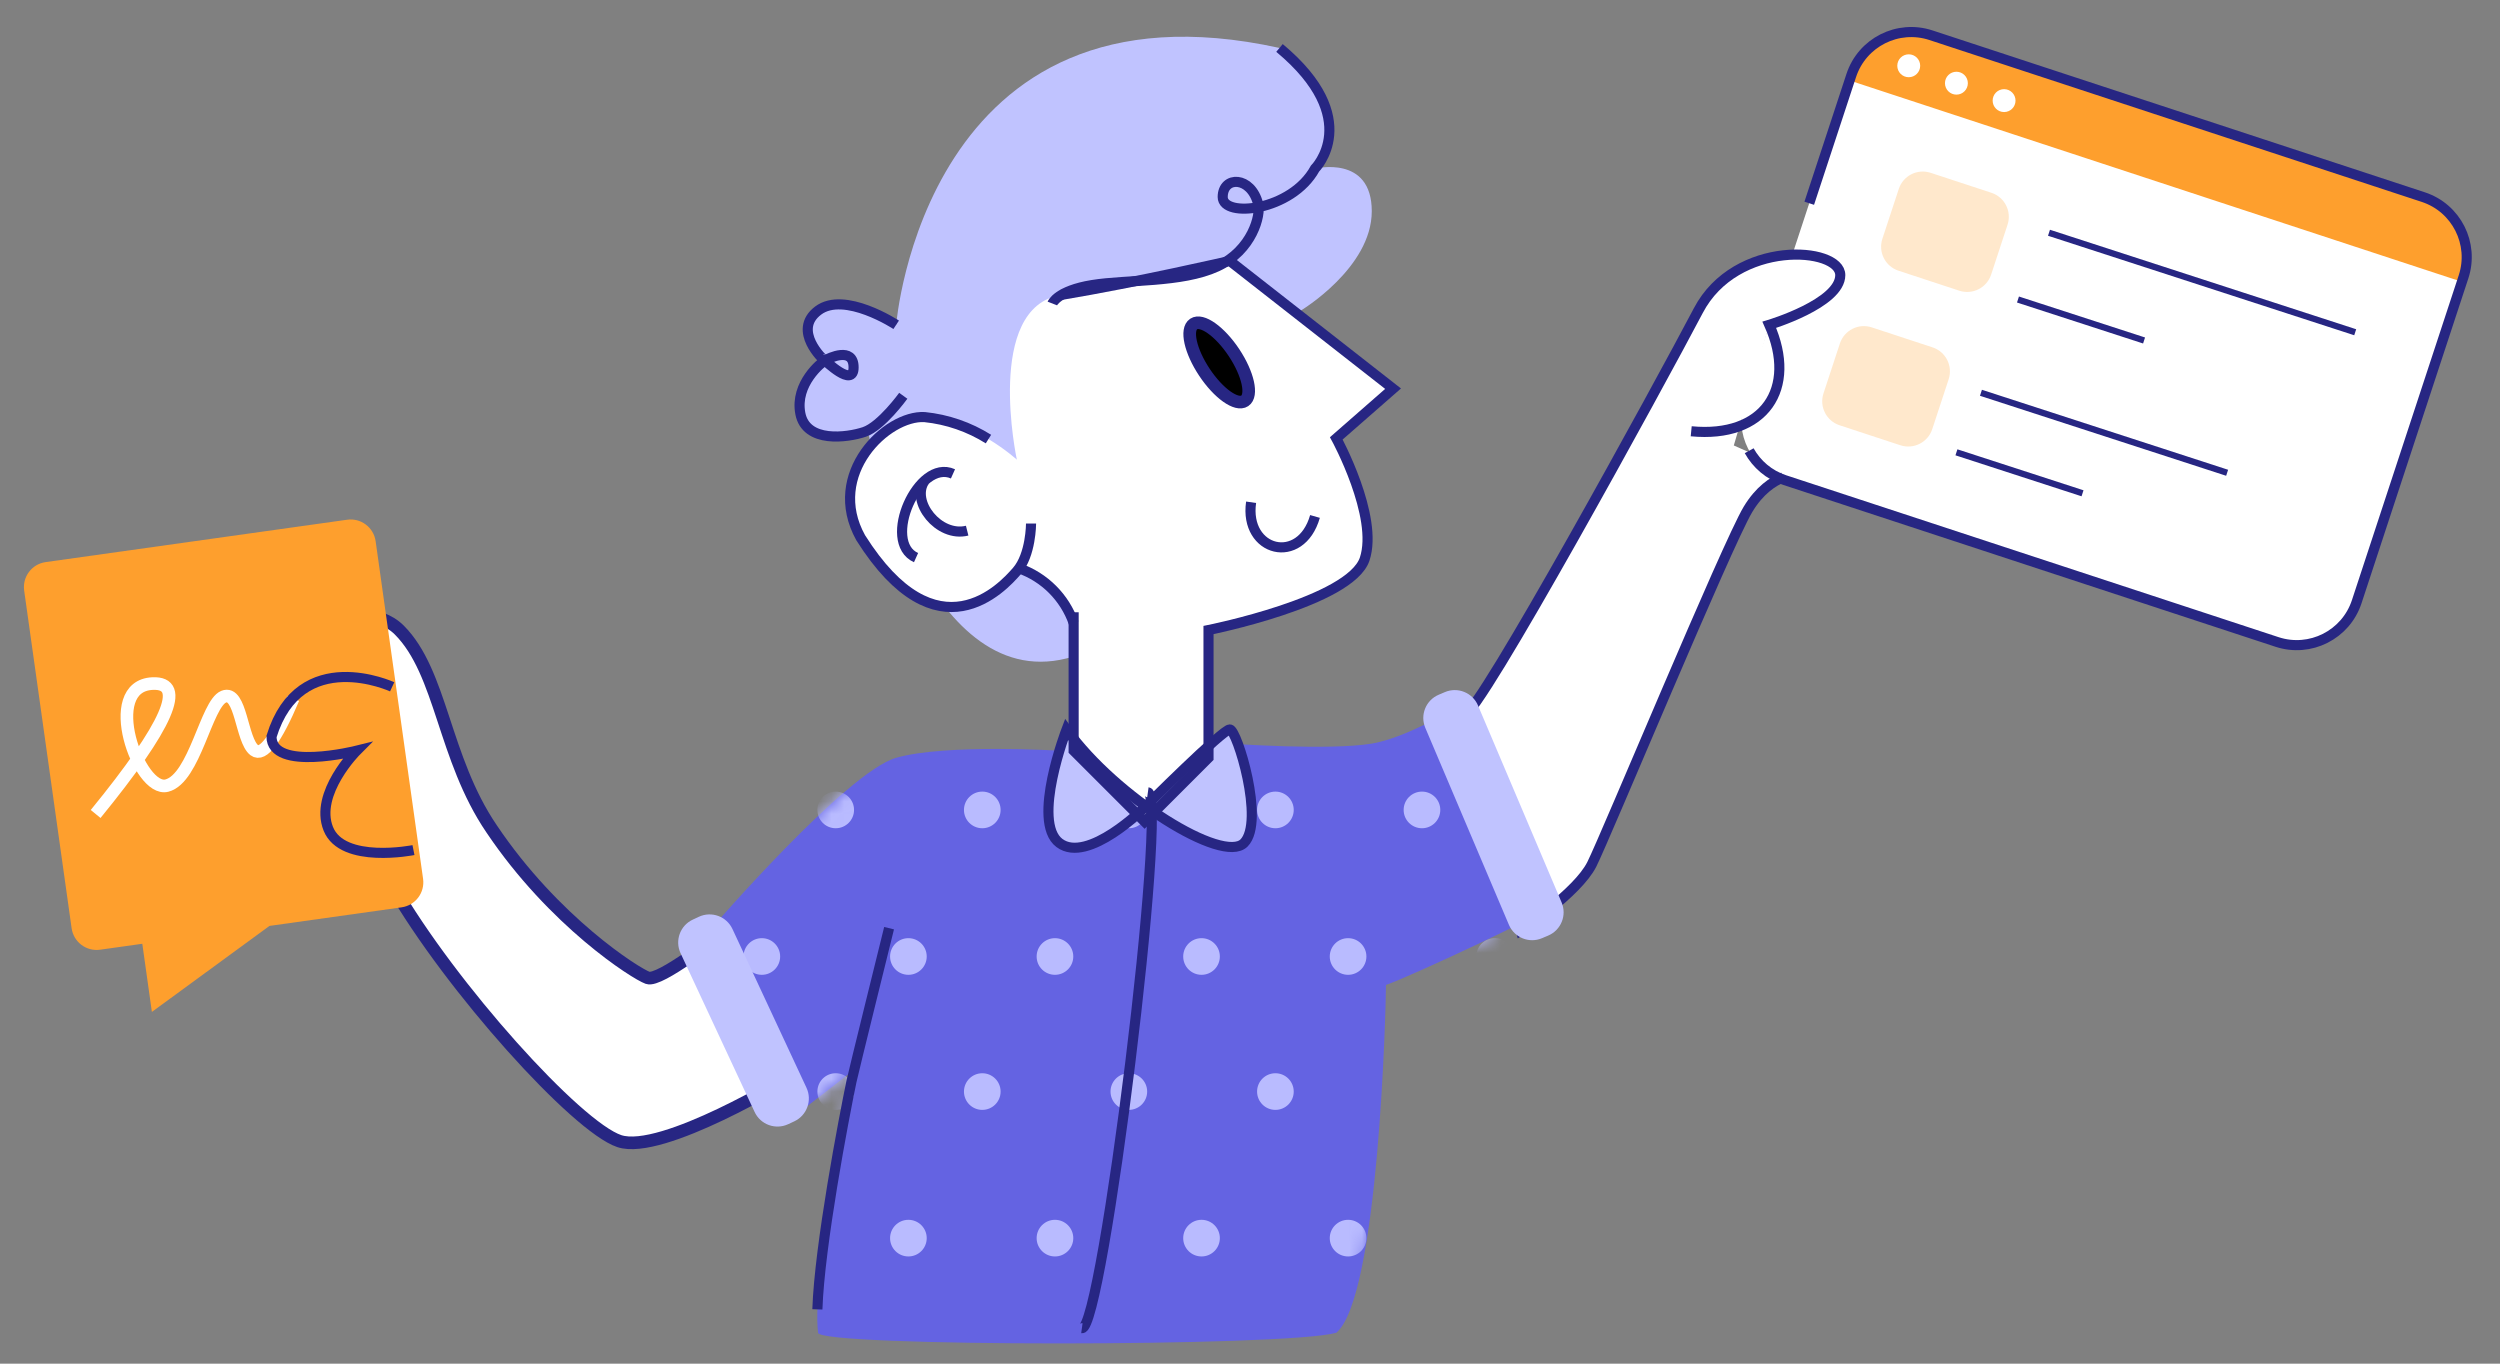<?xml version="1.0" encoding="UTF-8"?>
<svg width="198px" height="108px" viewBox="0 0 198 108" version="1.1" xmlns="http://www.w3.org/2000/svg" xmlns:xlink="http://www.w3.org/1999/xlink">
    <rect x="0" y="0" width="198" height="108" fill="#808080" stroke="none"/>
    <title>pic</title>
    <defs>
        <path d="M66.34,16.866 L60.718,6.44305701e-15 C60.718,6.44305701e-15 55.658,3.373 52.285,3.935 C48.912,4.498 41.041,3.935 41.041,3.935 L34.294,10.12 L27.548,4.498 C27.548,4.498 18.553,3.935 14.617,5.06 C10.682,6.184 -5.79875131e-14,18.553 -5.79875131e-14,18.553 L6.184,33.732 L11.244,29.797 C11.244,29.797 7.871,46.101 8.433,50.598 C8.433,51.723 45.538,51.723 49.474,50.598 C52.847,47.787 53.409,24.737 53.409,23.05 C55.096,22.488 66.34,17.26 66.34,16.866 Z" id="path-1"></path>
    </defs>
    <g id="平台层" stroke="none" stroke-width="1" fill="none" fill-rule="evenodd">
        <g id="SaaS管理-在线支持" transform="translate(-1218, -399)">
            <g id="编组-6" transform="translate(1118, 399)">
                <g id="pic" transform="translate(100.74, 0.08)">
                    <path d="M70.237,25.644 C70.237,25.644 72.485,-2.466 100.596,3.718 C107.342,9.34 103.407,13.275 103.407,13.275 C103.407,13.275 107.904,12.151 107.904,16.648 C107.904,21.146 102.282,24.519 102.282,24.519 L84.292,49.256 C84.292,49.256 94.974,49.256 83.729,52.067 C72.485,54.878 67.988,34.077 67.988,34.077 C67.988,34.077 63.209,35.482 62.647,32.671 C62.085,29.86 64.615,28.455 64.615,28.455 C64.615,28.455 61.804,26.206 64.052,24.519 C66.301,22.833 70.237,25.644 70.237,25.644 Z" id="路径" fill="#C0C3FF" fill-rule="nonzero"></path>
                    <path d="M96.66,20.584 L109.591,30.704 L105.093,34.639 C105.093,34.639 108.466,40.823 107.342,44.196 C106.218,47.57 94.974,49.818 94.974,49.818 L94.974,59.938 L89.914,64.998 L84.292,59.376 L84.292,49.256 C83.579,47.232 81.987,45.64 79.963,44.927 C79.963,44.927 74.172,53.192 67.426,42.51 C64.615,37.45 69.506,32.784 72.485,32.952 C76.365,33.177 79.794,36.326 79.794,36.326 C79.794,36.326 77.208,24.294 83.28,23.282 C89.352,22.271 96.66,20.584 96.66,20.584 Z" id="路径" fill="#FFFFFF" fill-rule="nonzero"></path>
                    <g id="形状结合" transform="translate(55.619, 54.878)">
                        <mask id="mask-2" fill="white">
                            <use xlink:href="#path-1"></use>
                        </mask>
                        <use id="蒙版" fill="#6463E2" fill-rule="nonzero" xlink:href="#path-1"></use>
                        <path d="M91.084,75.564 C91.886,75.564 92.535,76.214 92.535,77.015 C92.535,77.817 91.886,78.466 91.084,78.466 C90.283,78.466 89.633,77.817 89.633,77.015 C89.633,76.214 90.283,75.564 91.084,75.564 Z M79.476,75.564 C80.278,75.564 80.927,76.214 80.927,77.015 C80.927,77.817 80.278,78.466 79.476,78.466 C78.675,78.466 78.026,77.817 78.026,77.015 C78.026,76.214 78.675,75.564 79.476,75.564 Z M67.869,75.564 C68.67,75.564 69.32,76.214 69.32,77.015 C69.32,77.817 68.67,78.466 67.869,78.466 C67.067,78.466 66.418,77.817 66.418,77.015 C66.418,76.214 67.067,75.564 67.869,75.564 Z M33.045,75.564 C33.847,75.564 34.496,76.214 34.496,77.015 C34.496,77.817 33.847,78.466 33.045,78.466 C32.244,78.466 31.594,77.817 31.594,77.015 C31.594,76.214 32.244,75.564 33.045,75.564 Z M56.261,75.564 C57.062,75.564 57.712,76.214 57.712,77.015 C57.712,77.817 57.062,78.466 56.261,78.466 C55.46,78.466 54.81,77.817 54.81,77.015 C54.81,76.214 55.46,75.564 56.261,75.564 Z M21.438,75.564 C22.239,75.564 22.889,76.214 22.889,77.015 C22.889,77.817 22.239,78.466 21.438,78.466 C20.636,78.466 19.987,77.817 19.987,77.015 C19.987,76.214 20.636,75.564 21.438,75.564 Z M44.653,75.564 C45.455,75.564 46.104,76.214 46.104,77.015 C46.104,77.817 45.455,78.466 44.653,78.466 C43.852,78.466 43.202,77.817 43.202,77.015 C43.202,76.214 43.852,75.564 44.653,75.564 Z M9.83,75.564 C10.631,75.564 11.281,76.214 11.281,77.015 C11.281,77.817 10.631,78.466 9.83,78.466 C9.028,78.466 8.379,77.817 8.379,77.015 C8.379,76.214 9.028,75.564 9.83,75.564 Z M85.233,64.866 C86.034,64.866 86.684,65.516 86.684,66.317 C86.684,67.119 86.034,67.768 85.233,67.768 C84.431,67.768 83.782,67.119 83.782,66.317 C83.782,65.516 84.431,64.866 85.233,64.866 Z M73.625,64.866 C74.426,64.866 75.076,65.516 75.076,66.317 C75.076,67.119 74.426,67.768 73.625,67.768 C72.824,67.768 72.174,67.119 72.174,66.317 C72.174,65.516 72.824,64.866 73.625,64.866 Z M62.017,64.866 C62.819,64.866 63.468,65.516 63.468,66.317 C63.468,67.119 62.819,67.768 62.017,67.768 C61.216,67.768 60.566,67.119 60.566,66.317 C60.566,65.516 61.216,64.866 62.017,64.866 Z M27.194,64.866 C27.995,64.866 28.645,65.516 28.645,66.317 C28.645,67.119 27.995,67.768 27.194,67.768 C26.393,67.768 25.743,67.119 25.743,66.317 C25.743,65.516 26.393,64.866 27.194,64.866 Z M50.409,64.866 C51.211,64.866 51.86,65.516 51.86,66.317 C51.86,67.119 51.211,67.768 50.409,67.768 C49.608,67.768 48.958,67.119 48.958,66.317 C48.958,65.516 49.608,64.866 50.409,64.866 Z M15.586,64.866 C16.387,64.866 17.037,65.516 17.037,66.317 C17.037,67.119 16.387,67.768 15.586,67.768 C14.785,67.768 14.135,67.119 14.135,66.317 C14.135,65.516 14.785,64.866 15.586,64.866 Z M38.802,64.866 C39.603,64.866 40.253,65.516 40.253,66.317 C40.253,67.119 39.603,67.768 38.802,67.768 C38,67.768 37.351,67.119 37.351,66.317 C37.351,65.516 38,64.866 38.802,64.866 Z M3.978,64.866 C4.78,64.866 5.429,65.516 5.429,66.317 C5.429,67.119 4.78,67.768 3.978,67.768 C3.177,67.768 2.527,67.119 2.527,66.317 C2.527,65.516 3.177,64.866 3.978,64.866 Z M79.476,53.259 C80.278,53.259 80.927,53.908 80.927,54.71 C80.927,55.511 80.278,56.161 79.476,56.161 C78.675,56.161 78.026,55.511 78.026,54.71 C78.026,53.908 78.675,53.259 79.476,53.259 Z M67.869,53.259 C68.67,53.259 69.32,53.908 69.32,54.71 C69.32,55.511 68.67,56.161 67.869,56.161 C67.067,56.161 66.418,55.511 66.418,54.71 C66.418,53.908 67.067,53.259 67.869,53.259 Z M33.045,53.259 C33.847,53.259 34.496,53.908 34.496,54.71 C34.496,55.511 33.847,56.161 33.045,56.161 C32.244,56.161 31.594,55.511 31.594,54.71 C31.594,53.908 32.244,53.259 33.045,53.259 Z M56.261,53.259 C57.062,53.259 57.712,53.908 57.712,54.71 C57.712,55.511 57.062,56.161 56.261,56.161 C55.46,56.161 54.81,55.511 54.81,54.71 C54.81,53.908 55.46,53.259 56.261,53.259 Z M21.438,53.259 C22.239,53.259 22.889,53.908 22.889,54.71 C22.889,55.511 22.239,56.161 21.438,56.161 C20.636,56.161 19.987,55.511 19.987,54.71 C19.987,53.908 20.636,53.259 21.438,53.259 Z M44.653,53.259 C45.455,53.259 46.104,53.908 46.104,54.71 C46.104,55.511 45.455,56.161 44.653,56.161 C43.852,56.161 43.202,55.511 43.202,54.71 C43.202,53.908 43.852,53.259 44.653,53.259 Z M9.83,53.259 C10.631,53.259 11.281,53.908 11.281,54.71 C11.281,55.511 10.631,56.161 9.83,56.161 C9.028,56.161 8.379,55.511 8.379,54.71 C8.379,53.908 9.028,53.259 9.83,53.259 Z M91.084,53.259 C91.886,53.259 92.535,53.908 92.535,54.71 C92.535,55.511 91.886,56.161 91.084,56.161 C90.283,56.161 89.633,55.511 89.633,54.71 C89.633,53.908 90.283,53.259 91.084,53.259 Z M38.802,41.651 C39.603,41.651 40.253,42.301 40.253,43.102 C40.253,43.903 39.603,44.553 38.802,44.553 C38,44.553 37.351,43.903 37.351,43.102 C37.351,42.301 38,41.651 38.802,41.651 Z M15.586,41.651 C16.387,41.651 17.037,42.301 17.037,43.102 C17.037,43.903 16.387,44.553 15.586,44.553 C14.785,44.553 14.135,43.903 14.135,43.102 C14.135,42.301 14.785,41.651 15.586,41.651 Z M50.409,41.651 C51.211,41.651 51.86,42.301 51.86,43.102 C51.86,43.903 51.211,44.553 50.409,44.553 C49.608,44.553 48.958,43.903 48.958,43.102 C48.958,42.301 49.608,41.651 50.409,41.651 Z M27.194,41.651 C27.995,41.651 28.645,42.301 28.645,43.102 C28.645,43.903 27.995,44.553 27.194,44.553 C26.393,44.553 25.743,43.903 25.743,43.102 C25.743,42.301 26.393,41.651 27.194,41.651 Z M62.017,41.651 C62.819,41.651 63.468,42.301 63.468,43.102 C63.468,43.903 62.819,44.553 62.017,44.553 C61.216,44.553 60.566,43.903 60.566,43.102 C60.566,42.301 61.216,41.651 62.017,41.651 Z M73.625,41.651 C74.426,41.651 75.076,42.301 75.076,43.102 C75.076,43.903 74.426,44.553 73.625,44.553 C72.824,44.553 72.174,43.903 72.174,43.102 C72.174,42.301 72.824,41.651 73.625,41.651 Z M85.233,41.651 C86.034,41.651 86.684,42.301 86.684,43.102 C86.684,43.903 86.034,44.553 85.233,44.553 C84.431,44.553 83.782,43.903 83.782,43.102 C83.782,42.301 84.431,41.651 85.233,41.651 Z M3.978,41.651 C4.78,41.651 5.429,42.301 5.429,43.102 C5.429,43.903 4.78,44.553 3.978,44.553 C3.177,44.553 2.527,43.903 2.527,43.102 C2.527,42.301 3.177,41.651 3.978,41.651 Z M33.045,30.043 C33.847,30.043 34.496,30.693 34.496,31.494 C34.496,32.295 33.847,32.945 33.045,32.945 C32.244,32.945 31.594,32.295 31.594,31.494 C31.594,30.693 32.244,30.043 33.045,30.043 Z M91.084,30.043 C91.886,30.043 92.535,30.693 92.535,31.494 C92.535,32.295 91.886,32.945 91.084,32.945 C90.283,32.945 89.633,32.295 89.633,31.494 C89.633,30.693 90.283,30.043 91.084,30.043 Z M79.476,30.043 C80.278,30.043 80.927,30.693 80.927,31.494 C80.927,32.295 80.278,32.945 79.476,32.945 C78.675,32.945 78.026,32.295 78.026,31.494 C78.026,30.693 78.675,30.043 79.476,30.043 Z M67.869,30.043 C68.67,30.043 69.32,30.693 69.32,31.494 C69.32,32.295 68.67,32.945 67.869,32.945 C67.067,32.945 66.418,32.295 66.418,31.494 C66.418,30.693 67.067,30.043 67.869,30.043 Z M56.261,30.043 C57.062,30.043 57.712,30.693 57.712,31.494 C57.712,32.295 57.062,32.945 56.261,32.945 C55.46,32.945 54.81,32.295 54.81,31.494 C54.81,30.693 55.46,30.043 56.261,30.043 Z M21.438,30.043 C22.239,30.043 22.889,30.693 22.889,31.494 C22.889,32.295 22.239,32.945 21.438,32.945 C20.636,32.945 19.987,32.295 19.987,31.494 C19.987,30.693 20.636,30.043 21.438,30.043 Z M44.653,30.043 C45.455,30.043 46.104,30.693 46.104,31.494 C46.104,32.295 45.455,32.945 44.653,32.945 C43.852,32.945 43.202,32.295 43.202,31.494 C43.202,30.693 43.852,30.043 44.653,30.043 Z M9.83,30.043 C10.631,30.043 11.281,30.693 11.281,31.494 C11.281,32.295 10.631,32.945 9.83,32.945 C9.028,32.945 8.379,32.295 8.379,31.494 C8.379,30.693 9.028,30.043 9.83,30.043 Z M38.802,19.345 C39.603,19.345 40.253,19.995 40.253,20.796 C40.253,21.598 39.603,22.247 38.802,22.247 C38,22.247 37.351,21.598 37.351,20.796 C37.351,19.995 38,19.345 38.802,19.345 Z M15.586,19.345 C16.387,19.345 17.037,19.995 17.037,20.796 C17.037,21.598 16.387,22.247 15.586,22.247 C14.785,22.247 14.135,21.598 14.135,20.796 C14.135,19.995 14.785,19.345 15.586,19.345 Z M50.409,19.345 C51.211,19.345 51.86,19.995 51.86,20.796 C51.86,21.598 51.211,22.247 50.409,22.247 C49.608,22.247 48.958,21.598 48.958,20.796 C48.958,19.995 49.608,19.345 50.409,19.345 Z M73.625,19.345 C74.426,19.345 75.076,19.995 75.076,20.796 C75.076,21.598 74.426,22.247 73.625,22.247 C72.824,22.247 72.174,21.598 72.174,20.796 C72.174,19.995 72.824,19.345 73.625,19.345 Z M85.233,19.345 C86.034,19.345 86.684,19.995 86.684,20.796 C86.684,21.598 86.034,22.247 85.233,22.247 C84.431,22.247 83.782,21.598 83.782,20.796 C83.782,19.995 84.431,19.345 85.233,19.345 Z M3.978,19.345 C4.78,19.345 5.429,19.995 5.429,20.796 C5.429,21.598 4.78,22.247 3.978,22.247 C3.177,22.247 2.527,21.598 2.527,20.796 C2.527,19.995 3.177,19.345 3.978,19.345 Z M62.017,19.345 C62.819,19.345 63.468,19.995 63.468,20.796 C63.468,21.598 62.819,22.247 62.017,22.247 C61.216,22.247 60.566,21.598 60.566,20.796 C60.566,19.995 61.216,19.345 62.017,19.345 Z M27.194,19.345 C27.995,19.345 28.645,19.995 28.645,20.796 C28.645,21.598 27.995,22.247 27.194,22.247 C26.393,22.247 25.743,21.598 25.743,20.796 C25.743,19.995 26.393,19.345 27.194,19.345 Z M56.261,7.737 C57.062,7.737 57.712,8.387 57.712,9.188 C57.712,9.99 57.062,10.639 56.261,10.639 C55.46,10.639 54.81,9.99 54.81,9.188 C54.81,8.387 55.46,7.737 56.261,7.737 Z M33.045,7.737 C33.847,7.737 34.496,8.387 34.496,9.188 C34.496,9.99 33.847,10.639 33.045,10.639 C32.244,10.639 31.594,9.99 31.594,9.188 C31.594,8.387 32.244,7.737 33.045,7.737 Z M67.869,7.737 C68.67,7.737 69.32,8.387 69.32,9.188 C69.32,9.99 68.67,10.639 67.869,10.639 C67.067,10.639 66.418,9.99 66.418,9.188 C66.418,8.387 67.067,7.737 67.869,7.737 Z M79.476,7.737 C80.278,7.737 80.927,8.387 80.927,9.188 C80.927,9.99 80.278,10.639 79.476,10.639 C78.675,10.639 78.026,9.99 78.026,9.188 C78.026,8.387 78.675,7.737 79.476,7.737 Z M91.084,7.737 C91.886,7.737 92.535,8.387 92.535,9.188 C92.535,9.99 91.886,10.639 91.084,10.639 C90.283,10.639 89.633,9.99 89.633,9.188 C89.633,8.387 90.283,7.737 91.084,7.737 Z M9.83,7.737 C10.631,7.737 11.281,8.387 11.281,9.188 C11.281,9.99 10.631,10.639 9.83,10.639 C9.028,10.639 8.379,9.99 8.379,9.188 C8.379,8.387 9.028,7.737 9.83,7.737 Z M44.653,7.737 C45.455,7.737 46.104,8.387 46.104,9.188 C46.104,9.99 45.455,10.639 44.653,10.639 C43.852,10.639 43.202,9.99 43.202,9.188 C43.202,8.387 43.852,7.737 44.653,7.737 Z M21.438,7.737 C22.239,7.737 22.889,8.387 22.889,9.188 C22.889,9.99 22.239,10.639 21.438,10.639 C20.636,10.639 19.987,9.99 19.987,9.188 C19.987,8.387 20.636,7.737 21.438,7.737 Z" fill="#B9BBFF" mask="url(#mask-2)"></path>
                    </g>
                    <path d="M115.213,56.565 C116.337,56.621 130.786,30.198 133.766,24.519 C136.745,18.841 145.01,19.459 145.01,21.708 C145.01,23.957 139.388,25.644 139.388,25.644 L136.577,35.201 L141.636,37.45 C141.636,37.45 139.388,37.45 137.701,40.261 C136.014,43.072 126.457,66.122 125.333,68.371 C124.208,70.62 119.711,73.6 119.711,73.6 L115.213,56.565 Z" id="路径" fill="#FFFFFF" fill-rule="nonzero"></path>
                    <path d="M26.385,48.694 C26.385,48.694 29.196,48.132 30.882,49.818 C34.256,53.192 34.368,59.938 38.191,65.56 C43.138,72.925 49.604,77.029 50.559,77.366 C51.515,77.704 56.182,73.993 56.182,73.993 L61.804,85.237 C61.804,85.237 51.684,91.422 48.311,90.297 C44.937,89.173 34.986,78.154 30.32,70.058 L30.882,68.371 L26.385,48.694 Z" id="路径" stroke="#272683" fill="#FFFFFF" fill-rule="nonzero"></path>
                    <g id="web" transform="translate(135.838, 0.545)">
                        <path d="M9.534,7.647 L50.582,7.647 C53.343,7.647 55.582,9.886 55.582,12.647 L55.582,39.736 C55.582,42.497 53.343,44.736 50.582,44.736 L9.534,44.736 C6.772,44.736 4.534,42.497 4.534,39.736 L4.534,12.647 C4.534,9.886 6.772,7.647 9.534,7.647 Z" id="矩形" fill="#FFFFFF" fill-rule="nonzero" transform="translate(30.058, 26.191) rotate(18.2) translate(-30.058, -26.191) "></path>
                        <path d="M14.929,13.649 L19.997,13.649 C21.101,13.649 21.997,14.545 21.997,15.649 L21.997,19.81 C21.997,20.915 21.101,21.81 19.997,21.81 L14.929,21.81 C13.824,21.81 12.929,20.915 12.929,19.81 L12.929,15.649 C12.929,14.545 13.824,13.649 14.929,13.649 Z" id="矩形" fill="#FE9F2D" fill-rule="nonzero" opacity="0.24" transform="translate(17.463, 17.73) rotate(18.2) translate(-17.463, -17.73) "></path>
                        <path d="M10.265,25.891 L15.333,25.891 C16.437,25.891 17.333,26.786 17.333,27.891 L17.333,32.052 C17.333,33.157 16.437,34.052 15.333,34.052 L10.265,34.052 C9.16,34.052 8.265,33.157 8.265,32.052 L8.265,27.891 C8.265,26.786 9.16,25.891 10.265,25.891 Z" id="矩形" fill="#FE9F2D" fill-rule="nonzero" opacity="0.24" transform="translate(12.799, 29.971) rotate(18.2) translate(-12.799, -29.971) "></path>
                        <line x1="20.062" y1="33.651" x2="40.062" y2="33.651" id="直线-5" stroke="#272683" stroke-width="0.5" stroke-linecap="square" transform="translate(30.062, 33.651) rotate(18) translate(-30.062, -33.651) "></line>
                        <line x1="18.365" y1="36.821" x2="28.365" y2="36.821" id="直线-5" stroke="#272683" stroke-width="0.5" stroke-linecap="square" transform="translate(23.365, 36.821) rotate(18) translate(-23.365, -36.821) "></line>
                        <line x1="25.31" y1="21.613" x2="50.31" y2="21.613" id="直线-5" stroke="#272683" stroke-width="0.5" stroke-linecap="square" transform="translate(37.388, 21.738) rotate(18) translate(-37.388, -21.738) "></line>
                        <line x1="23.239" y1="24.719" x2="33.239" y2="24.719" id="直线-5" stroke="#272683" stroke-width="0.5" stroke-linecap="square" transform="translate(28.239, 24.719) rotate(18) translate(-28.239, -24.719) "></line>
                        <path d="M16.494,2.187 L55.489,15.008 C58.112,15.87 59.54,18.696 58.677,21.319 L58.539,21.738 L10.045,5.794 L10.183,5.375 C11.045,2.752 13.871,1.325 16.494,2.187 Z M22.145,6.436 C21.645,6.436 21.239,6.842 21.239,7.343 C21.239,7.844 21.645,8.25 22.145,8.25 C22.646,8.25 23.052,7.844 23.052,7.343 C23.052,6.842 22.646,6.436 22.145,6.436 Z M18.37,5.057 C17.869,5.057 17.463,5.463 17.463,5.963 C17.463,6.464 17.869,6.87 18.37,6.87 C18.87,6.87 19.276,6.464 19.276,5.963 C19.276,5.463 18.87,5.057 18.37,5.057 Z M14.594,3.677 C14.093,3.677 13.687,4.083 13.687,4.584 C13.687,5.085 14.093,5.491 14.594,5.491 C15.095,5.491 15.501,5.085 15.501,4.584 C15.501,4.083 15.095,3.677 14.594,3.677 Z" id="形状结合" fill="#FE9F2D" fill-rule="nonzero"></path>
                        <path d="M4.534,23.299 L4.534,12.647 C4.534,9.886 6.772,7.647 9.534,7.647 L50.582,7.647 C53.343,7.647 55.582,9.886 55.582,12.647 L55.582,39.736 C55.582,42.497 53.343,44.736 50.582,44.736 L14.572,44.736 L9.534,44.736 C8.222,44.736 7.029,44.231 6.137,43.405" id="路径" stroke="#272683" stroke-width="0.8" fill-rule="nonzero" transform="translate(30.058, 26.191) rotate(18.2) translate(-30.058, -26.191) "></path>
                    </g>
                    <g id="编组-12" transform="translate(17.762, 60.54) rotate(-8) translate(-17.762, -60.54) translate(3.262, 42.04)">
                        <path d="M26.11,0.483 C27.215,0.483 28.11,1.378 28.11,2.483 L28.11,29.483 C28.11,30.588 27.215,31.483 26.11,31.483 L15.544,31.483 L5.373,36.933 L5.373,31.483 L2,31.483 C0.895,31.483 -9.12921718e-11,30.588 -9.1292307e-11,29.483 L-9.1292307e-11,2.483 C-9.12924423e-11,1.378 0.895,0.483 2,0.483 L26.11,0.483 Z" id="形状结合" fill="#FE9F2D"></path>
                        <path d="M3.143,20.789 C9.793,14.638 11.757,11.437 9.037,11.188 C4.957,10.815 6.77,19.601 9.037,19.349 C11.304,19.097 13.039,13.361 14.478,13.002 C15.916,12.642 15.385,16.629 16.291,17.536 C16.896,18.14 18.105,16.931 19.918,13.909" id="直线-4" stroke="#FFFFFF"></path>
                    </g>
                    <g id="line" transform="translate(20.763, 3.718)" fill-rule="nonzero" stroke="#272683">
                        <path d="M48.912,69.713 C48.912,69.713 46.044,81.295 45.932,81.857 C45.314,84.836 43.402,94.844 43.233,99.904" id="路径" stroke-width="0.8"></path>
                        <path d="M62.967,53.972 C62.967,53.972 60.156,61.28 62.405,62.967 C64.653,64.653 69.151,60.156 69.151,60.156 C69.151,60.156 75.335,53.972 75.897,53.972 C76.46,53.972 78.708,61.28 77.022,62.967 C75.335,64.653 66.846,59.369 62.967,53.972 Z" id="路径" stroke-width="0.8" fill="#C0C3FF"></path>
                        <path d="M64.182,101.396 C65.812,101.621 71.041,59.175 69.41,58.95" id="路径" stroke-width="0.8"></path>
                        <path d="M9.557,50.598 C9.557,50.598 2.249,47.225 0,54.534 C0,57.345 6.746,55.658 6.746,55.658 C6.746,55.658 3.373,59.031 4.498,61.842 C5.622,64.653 11.244,63.529 11.244,63.529" id="路径" stroke-width="0.8"></path>
                        <path d="M119.718,34.007 C118.922,34.328 117.848,35.027 116.938,36.543 C115.252,39.354 105.694,62.405 104.57,64.653 C103.445,66.902 98.948,69.882 98.948,69.882 L94.45,52.847 C95.575,52.903 110.023,26.48 113.003,20.802 C115.983,15.123 124.247,15.742 124.247,17.991 C124.247,20.239 118.625,21.926 118.625,21.926 C120.874,26.986 118.231,30.921 112.441,30.359" id="路径" stroke-width="0.8"></path>
                        <path d="M79.833,0 C86.579,5.622 82.644,9.557 82.644,9.557 C80.789,12.931 75.335,13.493 75.335,11.806 C75.335,10.12 77.584,10.12 78.146,12.368 C78.371,13.212 77.697,16.023 74.885,17.316 C72.074,18.609 67.746,18.328 64.991,18.778 C62.236,19.227 61.842,20.239 61.842,20.239" id="路径" stroke-width="0.8"></path>
                        <path d="M50.036,27.548 C50.036,27.548 48.293,29.965 46.944,30.415 C45.595,30.865 42.334,31.315 41.884,28.953 C41.434,26.592 43.571,24.906 43.852,24.737 C44.133,24.568 46.101,23.613 46.101,25.299 C46.101,26.986 43.852,24.737 43.796,24.737 C43.739,24.737 41.21,22.376 43.29,20.802 C45.37,19.227 49.474,21.926 49.474,21.926" id="路径" stroke-width="0.8"></path>
                        <path d="M63.529,45.538 C62.816,43.514 61.224,41.922 59.2,41.21" id="路径" stroke-width="0.8"></path>
                        <path d="M62.517,19.565 C68.589,18.553 75.897,16.866 75.897,16.866 L88.828,26.986 L84.331,30.921 C84.331,30.921 87.704,37.105 86.579,40.479 C85.455,43.852 74.211,46.101 74.211,46.101 L74.211,56.22 L69.151,61.28 L63.529,55.658 L63.529,44.695" id="路径" stroke-width="0.8"></path>
                        <path d="M60.156,37.668 C60.156,37.668 60.156,40.141 59.031,41.434 C57.907,42.727 52.735,48.406 46.663,38.792 C43.852,33.732 48.743,29.066 51.723,29.235 C53.521,29.419 55.252,30.015 56.783,30.977" id="路径" stroke-width="0.8"></path>
                        <path d="M53.972,33.732 C51.217,32.495 48.293,39.129 51.048,40.366" id="路径" stroke-width="0.8"></path>
                        <path d="M55.096,38.23 C52.847,38.792 50.598,35.925 51.723,34.294" id="路径" stroke-width="0.8"></path>
                        <path d="M77.584,35.981 C77.022,39.916 81.519,41.041 82.644,37.105" id="路径" stroke-width="0.8"></path>
                        <ellipse id="椭圆形" fill="#000000" transform="translate(75.058, 24.907) rotate(-33.6) translate(-75.058, -24.907) " cx="75.058" cy="24.907" rx="1.406" ry="3.654"></ellipse>
                    </g>
                    <path d="M117.275,54.006 L117.809,54.006 C118.913,54.006 119.809,54.902 119.809,56.006 L119.809,72.953 C119.809,74.057 118.913,74.953 117.809,74.953 L117.275,74.953 C116.17,74.953 115.275,74.057 115.275,72.953 L115.275,56.006 C115.275,54.902 116.17,54.006 117.275,54.006 Z" id="衣袖" fill="#C0C3FF" transform="translate(117.542, 64.48) rotate(-23) translate(-117.542, -64.48) "></path>
                    <path d="M57.88,71.804 L58.414,71.804 C59.518,71.804 60.414,72.7 60.414,73.804 L60.414,87.681 C60.414,88.785 59.518,89.681 58.414,89.681 L57.88,89.681 C56.775,89.681 55.88,88.785 55.88,87.681 L55.88,73.804 C55.88,72.7 56.775,71.804 57.88,71.804 Z" id="衣袖" fill="#C0C3FF" transform="translate(58.147, 80.742) rotate(-25) translate(-58.147, -80.742) "></path>
                </g>
            </g>
        </g>
    </g>
</svg>